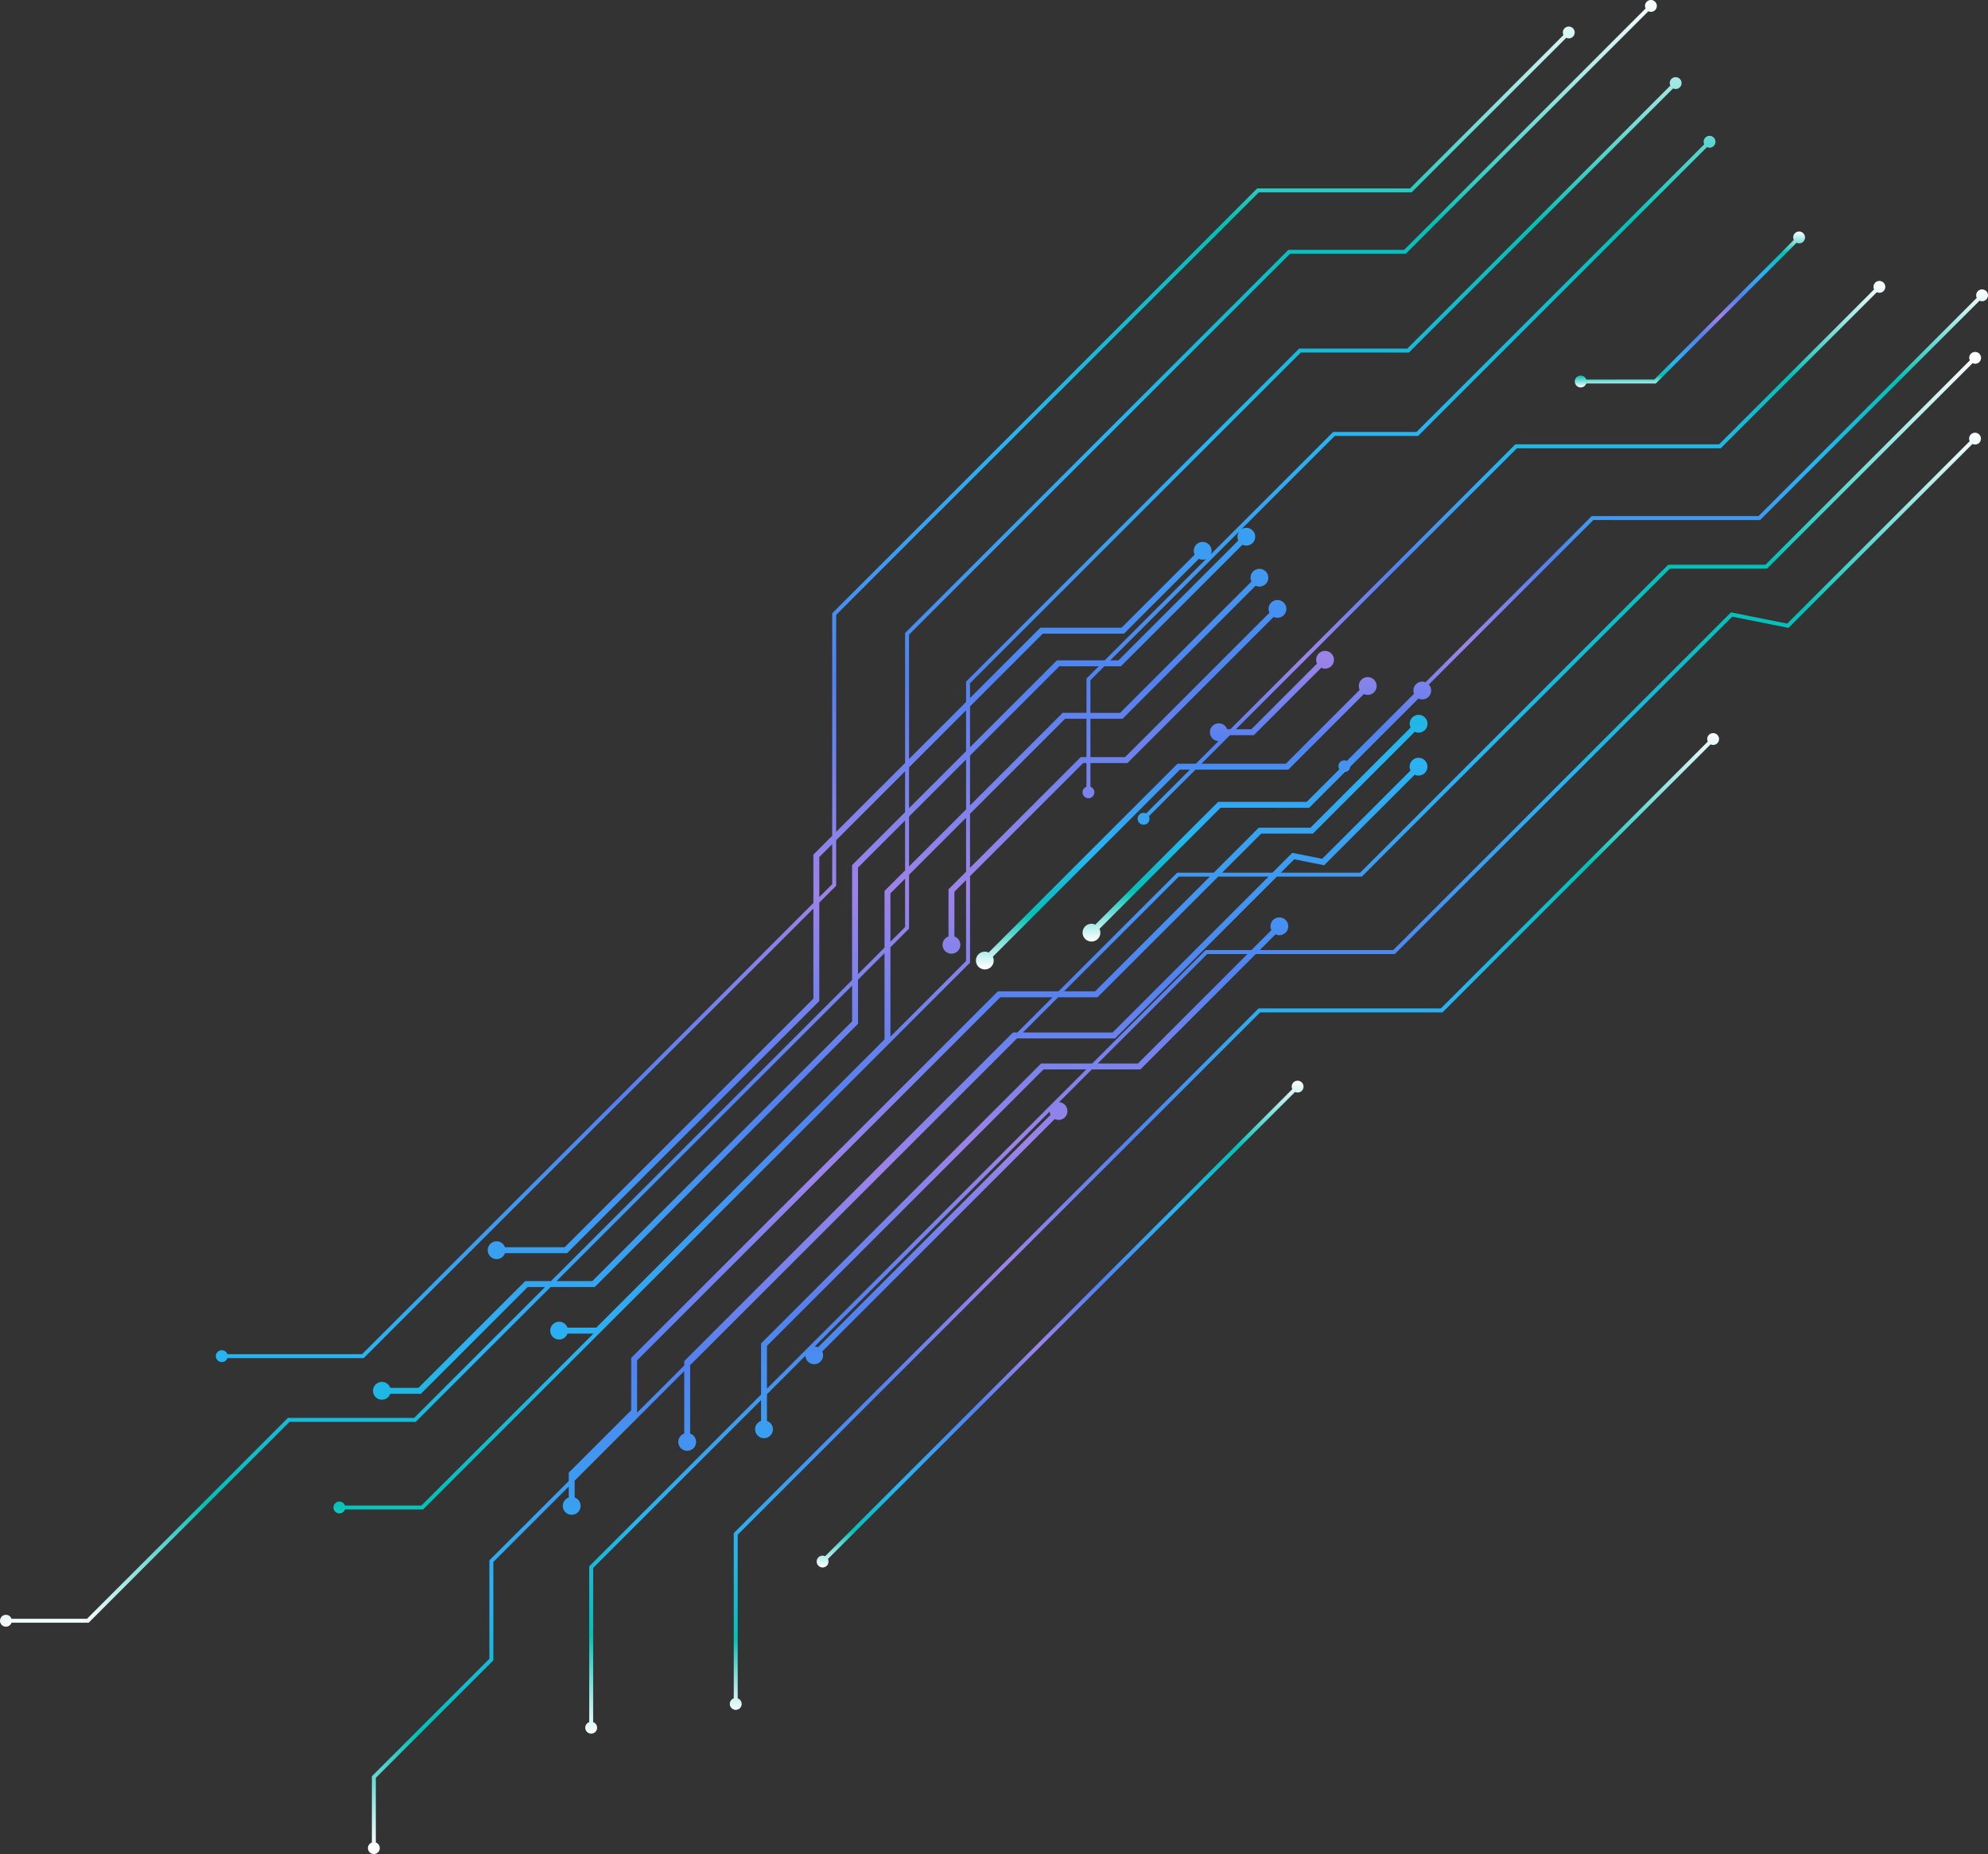 <svg xmlns="http://www.w3.org/2000/svg" xmlns:xlink="http://www.w3.org/1999/xlink" width="970.045" height="904.866" viewBox="0 0 970.045 904.866"><rect x="0" y="0" width="970.045" height="904.866" fill="#333333" stroke="none"/><defs><style>.a{fill:url(#a);}</style><linearGradient id="a" x1="0.5" x2="0.5" y2="1" gradientUnits="objectBoundingBox"><stop offset="0" stop-color="#fff"/><stop offset="0.137" stop-color="#03c1b7"/><stop offset="0.268" stop-color="#28b4f2"/><stop offset="0.418" stop-color="#5282f0"/><stop offset="0.546" stop-color="#9c83e9"/><stop offset="0.676" stop-color="#5282f0"/><stop offset="0.833" stop-color="#28b4f2"/><stop offset="0.924" stop-color="#03c1b7"/><stop offset="1" stop-color="#fff"/></linearGradient></defs><g transform="translate(970.516 160.533)"><path class="a" d="M-146.042-49.949a2.873,2.873,0,0,0-.545,3.276l-89.042,89.042-27.454-5.489L-427.9,201.7H-493l7.7-7.7a4.331,4.331,0,0,0,4.933-.833,4.347,4.347,0,0,0,0-6.141,4.343,4.343,0,0,0-6.141,0,4.328,4.328,0,0,0-.831,4.933l-9.738,9.738h-22.342l-55.354,55.354h-24.937L-736.348,393.69v24.938l-83.847,83.845-.006,76.034a2.884,2.884,0,0,0-1.932,2.717,2.9,2.9,0,0,0,2.895,2.895,2.9,2.9,0,0,0,2.895-2.895,2.888,2.888,0,0,0-1.932-2.717l.006-75.237,81.923-81.921V431.5a4.329,4.329,0,0,0-2.9,4.076,4.342,4.342,0,0,0,4.342,4.342,4.342,4.342,0,0,0,4.342-4.342,4.329,4.329,0,0,0-2.9-4.076V418.463l18.749-18.751a4.312,4.312,0,0,0,1.247,2.821,4.343,4.343,0,0,0,6.141,0,4.332,4.332,0,0,0,.833-4.933l113.437-113.437a4.325,4.325,0,0,0,4.931-.833,4.341,4.341,0,0,0,0-6.139,4.293,4.293,0,0,0-2.821-1.247l16-16h23.7l56.316-56.316h67.816L-262.448,38.969l27.454,5.489,89.769-89.771a2.875,2.875,0,0,0,3.276-.543,2.9,2.9,0,0,0,0-4.094A2.894,2.894,0,0,0-146.042-49.949ZM-595.095,282.122-708.532,395.561a4.308,4.308,0,0,0-1.647-.379l114.671-114.673A4.282,4.282,0,0,0-595.095,282.122Zm-138.366,133.62V394.886l134.942-134.942h20.854Zm181.026-158.686h-19.621l53.43-53.43h19.621Z" transform="translate(137.189 101.458)"/><path class="a" d="M-95.039-70.436a2.869,2.869,0,0,0-.543,3.276l-99.727,99.727h-47.458l-150.3,150.3-38.709,0,6.53-6.532,14.59,2.918,44.209-44.209a4.328,4.328,0,0,0,4.933-.831,4.347,4.347,0,0,0,0-6.141,4.343,4.343,0,0,0-6.141,0,4.331,4.331,0,0,0-.833,4.933L-411.6,176.113l-14.59-2.916-9.663,9.663-24.553,0,19.055-19.055h25.219l49.719-49.719a4.334,4.334,0,0,0,4.933-.833,4.343,4.343,0,0,0,0-6.141,4.341,4.341,0,0,0-6.139,0,4.328,4.328,0,0,0-.833,4.933l-48.874,48.874h-25.219l-21.942,21.942-17.854,0-57.931,57.931-29.592,0-178.9,178.9,0,25.529-30.475,30.475v4.067l-38.712,38.711v48.039L-875.3,623.854l0,32.352a2.886,2.886,0,0,0-1.93,2.718,2.894,2.894,0,0,0,2.893,2.895,2.9,2.9,0,0,0,2.895-2.895,2.885,2.885,0,0,0-1.932-2.718l0-31.555,57.348-57.348V519.264l36.788-36.786v5.354a4.33,4.33,0,0,0-2.9,4.078,4.344,4.344,0,0,0,4.342,4.342,4.341,4.341,0,0,0,4.34-4.342,4.328,4.328,0,0,0-2.9-4.076v-8.243l53.474-53.474,0,30.493a4.327,4.327,0,0,0-2.9,4.076,4.342,4.342,0,0,0,4.34,4.342,4.344,4.344,0,0,0,4.344-4.342,4.327,4.327,0,0,0-2.9-4.076l0-33.38,159.475-159.475h47.856l78.969-78.97,41.43,0,150.3-150.3h47.458L-94.221-65.8a2.873,2.873,0,0,0,3.276-.545,2.9,2.9,0,0,0,0-4.094A2.894,2.894,0,0,0-95.039-70.436ZM-481.546,184.781h15.131l-56.007,56.008-15.133,0ZM-745.882,446.392l0-25.512,177.208-177.207,25.51,0-17.194,17.194H-562.5L-722.884,421.252V423.4Zm232.019-185.523h-43.772l17.194-17.194,19.215,0,58.893-58.893,24.553,0Z" transform="translate(86.242 82.515)"/><path class="a" d="M-764.063,576.167-497.186,309.29l0-42.209L-442,211.89h1.632V223.44a2.886,2.886,0,0,0-1.93,2.717,2.894,2.894,0,0,0,2.893,2.895,2.9,2.9,0,0,0,2.895-2.895,2.885,2.885,0,0,0-1.932-2.717V211.89h18.064l71.336-71.336a4.332,4.332,0,0,0,4.933-.833,4.341,4.341,0,0,0,0-6.139,4.341,4.341,0,0,0-6.139,0,4.328,4.328,0,0,0-.835,4.931L-421.572,209h-16.869V190.268l15.666,0,64.938-64.937a4.328,4.328,0,0,0,4.931-.833,4.343,4.343,0,0,0,0-6.141,4.344,4.344,0,0,0-6.139,0,4.331,4.331,0,0,0-.833,4.933l-64.092,64.092-14.471,0V171.438l6.792-6.792h8.075l59.328-59.328a4.328,4.328,0,0,0,4.933-.833,4.341,4.341,0,0,0,0-6.139,4.334,4.334,0,0,0-5.562-.472l45.652-45.652h40.683L-137.573-88.747a2.869,2.869,0,0,0,3.276-.543,2.893,2.893,0,0,0,0-4.092,2.892,2.892,0,0,0-4.093,0,2.872,2.872,0,0,0-.543,3.274l-140.4,140.4h-40.683l-59.644,59.642a4.339,4.339,0,0,0-.953-4.7,4.341,4.341,0,0,0-6.139,0,4.328,4.328,0,0,0-.833,4.933l-35.664,35.662h-39.634l-34.307,34.307v-7.213l161.4-161.4,52.75.008,128.924-128.924a2.876,2.876,0,0,0,3.276-.543,2.9,2.9,0,0,0,0-4.094,2.9,2.9,0,0,0-4.094,0,2.873,2.873,0,0,0-.543,3.276L-283.845,9.612-336.6,9.6-499.119,172.127v9.935L-526.952,209.9V149.213L-341.06-36.68h56.509l118.37-118.37a2.869,2.869,0,0,0,3.276-.543,2.9,2.9,0,0,0,0-4.094,2.9,2.9,0,0,0-4.093,0,2.869,2.869,0,0,0-.543,3.276L-285.348-38.6h-56.509L-528.876,148.416v63.4l-33.636,33.634.008-105.883L-356.278-66.655H-281.7l75.431-75.431a2.869,2.869,0,0,0,3.276-.543,2.892,2.892,0,0,0,0-4.094,2.893,2.893,0,0,0-4.092,0,2.873,2.873,0,0,0-.545,3.276L-282.5-68.579h-74.578L-564.429,138.774l-.008,108.6-9.19,9.19,0,23.607L-793.834,500.382h-65.739a2.885,2.885,0,0,0-2.717-1.932,2.894,2.894,0,0,0-2.895,2.895,2.9,2.9,0,0,0,2.895,2.895,2.888,2.888,0,0,0,2.717-1.932h66.536L-573.628,282.9l0,43.934L-694.992,448.191h-29.113a4.332,4.332,0,0,0-4.078-2.9,4.343,4.343,0,0,0-4.342,4.342,4.342,4.342,0,0,0,4.342,4.342,4.327,4.327,0,0,0,4.076-2.9h30.31l123.054-123.052,0-48.016,8.229-8.227V249.539l33.636-33.635v19.935l-25.856,25.856v56.08l-146.95,146.95h-12.546l-52.1,52.1h-13.757a4.327,4.327,0,0,0-4.076-2.9,4.343,4.343,0,0,0-4.342,4.342,4.343,4.343,0,0,0,4.342,4.342,4.331,4.331,0,0,0,4.078-2.9h14.95l52.1-52.1h8.464l-63.88,63.878h-61.584l-98.031,98.033H-964.9a2.888,2.888,0,0,0-2.719-1.932,2.894,2.894,0,0,0-2.893,2.895,2.893,2.893,0,0,0,2.893,2.895,2.888,2.888,0,0,0,2.719-1.932h37.637l98.031-98.033h61.584l65.8-65.8h21.542l128.46-128.46V317.608l12.929-12.929,0,42.084-140.68,140.679-14.009,0a4.333,4.333,0,0,0-4.076-2.9,4.345,4.345,0,0,0-4.344,4.342,4.342,4.342,0,0,0,4.342,4.342,4.328,4.328,0,0,0,4.076-2.9l12.658,0-83.913,83.913-37.317-.008a2.886,2.886,0,0,0-2.718-1.932,2.894,2.894,0,0,0-2.895,2.893,2.9,2.9,0,0,0,2.893,2.9,2.888,2.888,0,0,0,2.719-1.932Zm199.627-305.181-6.3,6.3V257.764l6.3-6.3ZM-440.366,209h-2.827l-54,54,0-26.349,46.384-46.384,10.441,0Zm0-38.362v16.74l-11.636,0-45.189,45.189,0-24.332,43.587-43.589h19.234Zm-58.749,63.851-27.837,27.837V238l27.835-27.835Zm132.829-131.214-58.483,58.482h-3.994l63.031-63.031A4.31,4.31,0,0,0-366.286,103.278Zm-95.406,45.439h39.634l36.509-36.509a4.336,4.336,0,0,0,3.564.052l-49.5,49.5H-454.8l-42.392,42.394,0-19.935Zm-65.26,65.262,27.833-27.835,0,19.935-27.835,27.835Zm-27.781,123.974L-681.5,464.723h-17.46L-554.733,320.5Zm2.887-23.066v-52l22.97-22.97v24.334l-10.042,10.04,0,27.664Zm15.814-39.4,7.156-7.154v23.582l-7.154,7.154Zm0,26.3,9.078-9.078v-26.3l27.837-27.837,0,26.349-8.582,8.582v23.008a4.329,4.329,0,0,0-2.9,4.076,4.342,4.342,0,0,0,4.342,4.342,4.342,4.342,0,0,0,4.342-4.342,4.329,4.329,0,0,0-2.9-4.076V274.7l5.695-5.695,0,39.488-36.917,36.915Z" transform="translate(0 0)"/><path class="a" d="M-532.471-29.6l-33.162.008a2.885,2.885,0,0,0-2.718-1.932,2.9,2.9,0,0,0-2.894,2.895,2.9,2.9,0,0,0,2.894,2.895,2.884,2.884,0,0,0,2.718-1.932l33.959-.008,68.651-68.651a2.869,2.869,0,0,0,3.276-.543,2.9,2.9,0,0,0,0-4.094,2.9,2.9,0,0,0-4.094,0,2.876,2.876,0,0,0-.543,3.276Z" transform="translate(369.149 54.289)"/><path class="a" d="M-307.72,26.227a2.873,2.873,0,0,0-.543,3.276L-438.507,159.745h-88.965L-783.55,415.825v80.649a2.885,2.885,0,0,0-1.932,2.717,2.9,2.9,0,0,0,2.895,2.895,2.9,2.9,0,0,0,2.895-2.895,2.888,2.888,0,0,0-1.932-2.717V416.622l254.95-254.952h88.964L-306.9,30.863a2.872,2.872,0,0,0,3.276-.543,2.9,2.9,0,0,0,0-4.094A2.9,2.9,0,0,0-307.72,26.227Z" transform="translate(171.075 171.887)"/><path class="a" d="M-530.84,114.379a2.869,2.869,0,0,0-.543,3.276L-759.332,345.6a2.868,2.868,0,0,0-3.276.543,2.892,2.892,0,0,0,0,4.094,2.9,2.9,0,0,0,4.094,0,2.876,2.876,0,0,0,.543-3.276l227.948-227.948a2.873,2.873,0,0,0,3.276-.543,2.9,2.9,0,0,0,0-4.094A2.9,2.9,0,0,0-530.84,114.379Z" transform="translate(191.439 253.389)"/><path class="a" d="M-255.092-86.29a2.9,2.9,0,0,0-4.094,0,2.869,2.869,0,0,0-.543,3.276L-366.237,23.493l-81.359-.008-81.1,81.1a4.337,4.337,0,0,0-4.657.968,4.339,4.339,0,0,0-.966,4.657L-567.1,142.986a2.869,2.869,0,0,0-3.276.543,2.854,2.854,0,0,0-.379,3.52l-15.914,15.914-43.237-.006-59.929,59.931a4.325,4.325,0,0,0-4.931.833,4.341,4.341,0,0,0,0,6.139,4.341,4.341,0,0,0,6.139,0,4.331,4.331,0,0,0,.833-4.933l59.082-59.084,43.237.006,17.437-17.436a2.842,2.842,0,0,0,1.755-.791,2.832,2.832,0,0,0,.791-1.755l33.341-33.341a4.331,4.331,0,0,0,4.933-.833,4.332,4.332,0,0,0,.123-5.989L-446.8,25.409l81.359.008L-258.368-81.654a2.869,2.869,0,0,0,3.276-.543A2.9,2.9,0,0,0-255.092-86.29Z" transform="translate(253.774 67.859)"/><path class="a" d="M-360.449-9.547h-99.44l-139.07,139.07h-1.532a4.327,4.327,0,0,0-4.076-2.9,4.34,4.34,0,0,0-4.34,4.342,4.331,4.331,0,0,0,4.178,4.324l-11.043,11.043h-8.945l-92.159,92.157a4.328,4.328,0,0,0-4.931.833,4.341,4.341,0,0,0,0,6.139,4.341,4.341,0,0,0,6.139,0,4.328,4.328,0,0,0,.833-4.931l91.313-91.313h4.863L-640.038,170.6a2.866,2.866,0,0,0-3.274.543,2.892,2.892,0,0,0,0,4.094,2.894,2.894,0,0,0,4.092,0,2.869,2.869,0,0,0,.543-3.276l22.739-22.739h45.26l36.907-36.907a4.332,4.332,0,0,0,4.933-.833,4.343,4.343,0,0,0,0-6.141,4.341,4.341,0,0,0-6.139,0,4.328,4.328,0,0,0-.833,4.933l-36.062,36.062h-41.178l13.926-13.926,11.632,0,32.9-32.906a4.328,4.328,0,0,0,4.933-.833,4.341,4.341,0,0,0,0-6.139,4.341,4.341,0,0,0-6.139,0,4.328,4.328,0,0,0-.833,4.933l-32.059,32.059-7.55,0L-459.093-7.622h99.44L-283.471-83.8a2.869,2.869,0,0,0,3.276-.543,2.9,2.9,0,0,0,0-4.094,2.9,2.9,0,0,0-4.094,0,2.876,2.876,0,0,0-.543,3.276Z" transform="translate(228.769 65.871)"/></g></svg>
